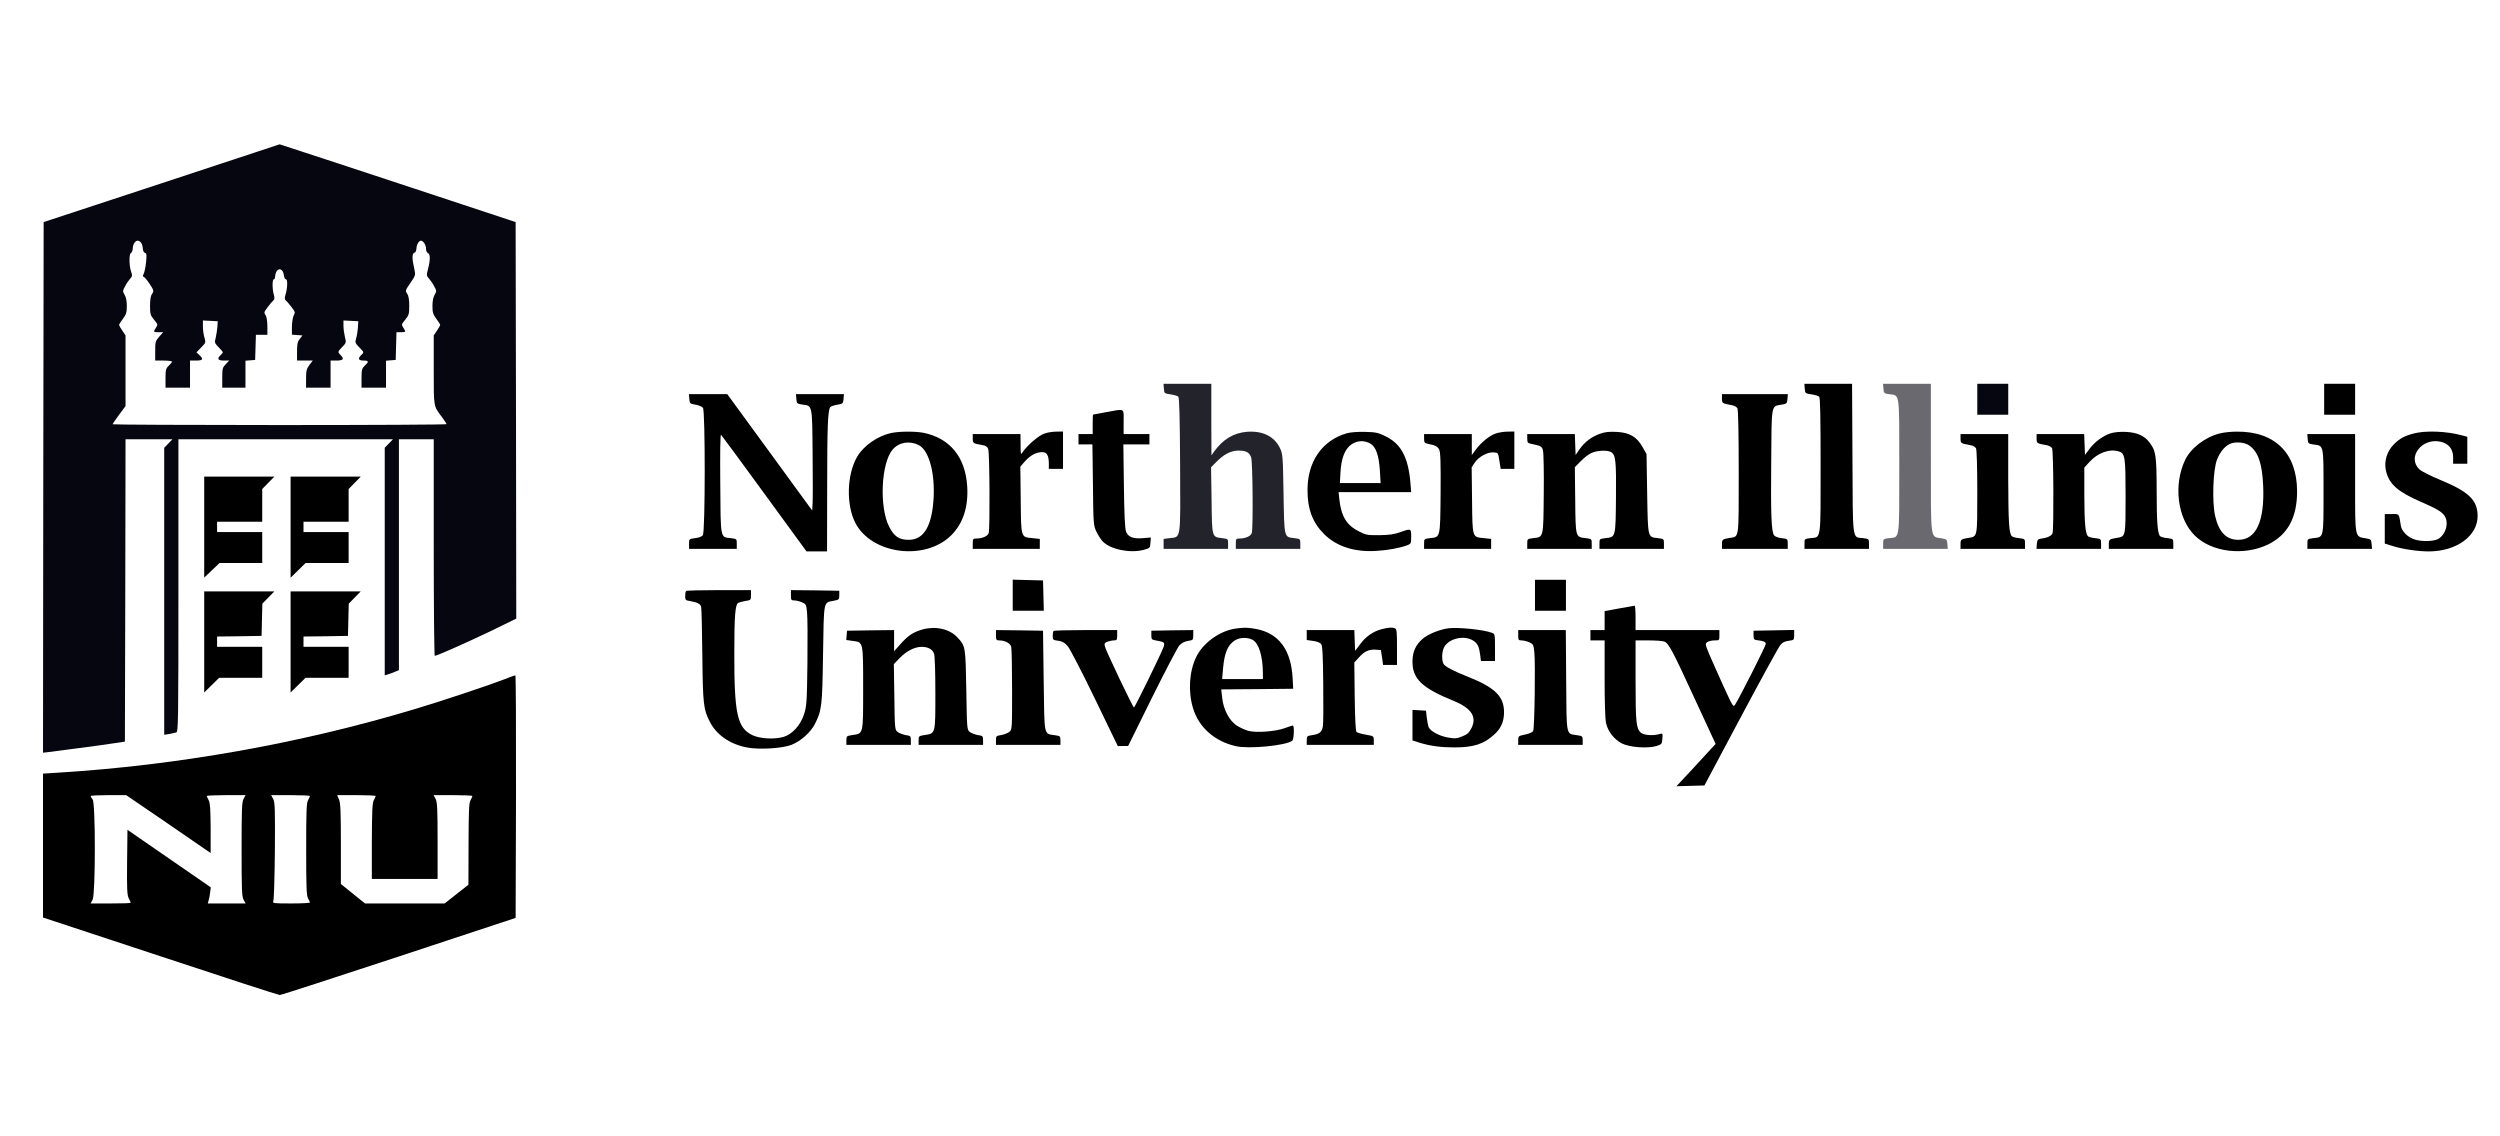 <svg width="176" height="80" viewBox="0 0 176 80" fill="none" xmlns="http://www.w3.org/2000/svg">
<path d="M11.38 12.902L3.073 15.634L3.046 34.317L3.028 52.991L3.409 52.946C3.627 52.919 4.598 52.791 5.57 52.664C6.55 52.537 7.676 52.383 8.066 52.319L8.793 52.211L8.82 41.562L8.838 30.922H10.49H12.142L11.852 31.222L11.561 31.521V41.625V51.729L11.906 51.675C12.088 51.639 12.315 51.593 12.406 51.566C12.551 51.52 12.56 50.949 12.56 41.217V30.922H20.113H27.666L27.376 31.222L27.085 31.521V39.537V47.544L27.294 47.481C27.403 47.453 27.63 47.372 27.793 47.299L28.084 47.181V39.056V30.922H29.309H30.535V38.548C30.535 42.742 30.571 46.173 30.607 46.173C30.753 46.173 33.077 45.139 34.693 44.358L36.345 43.55L36.327 29.597L36.3 15.634L29.218 13.292C25.324 12.003 21.584 10.777 20.912 10.56L19.686 10.16L11.38 12.902ZM9.927 17.078C9.991 17.16 10.045 17.341 10.054 17.486C10.063 17.65 10.118 17.777 10.209 17.804C10.327 17.84 10.336 17.949 10.281 18.476C10.245 18.83 10.163 19.193 10.109 19.293C10.045 19.42 10.045 19.483 10.109 19.483C10.154 19.483 10.345 19.701 10.526 19.974C10.835 20.446 10.844 20.482 10.708 20.682C10.608 20.818 10.563 21.09 10.563 21.526C10.563 22.107 10.59 22.198 10.844 22.507C11.117 22.833 11.117 22.861 10.98 23.069C10.781 23.369 10.79 23.387 11.162 23.387H11.489L11.207 23.705C10.944 24.005 10.926 24.077 10.926 24.703V25.384H11.516C11.843 25.384 12.106 25.421 12.106 25.457C12.106 25.502 12.006 25.63 11.879 25.747C11.679 25.938 11.652 26.038 11.652 26.628V27.291H12.515H13.377V26.338V25.384H13.776C14.276 25.384 14.348 25.294 14.058 25.021L13.831 24.803L14.167 24.458C14.485 24.132 14.494 24.113 14.394 23.768C14.33 23.569 14.285 23.224 14.285 22.988V22.561L14.811 22.588L15.329 22.616L15.302 23.024C15.283 23.251 15.229 23.587 15.184 23.787C15.093 24.122 15.102 24.15 15.42 24.477C15.737 24.803 15.737 24.803 15.556 24.976C15.256 25.248 15.329 25.384 15.755 25.384H16.137L15.892 25.639C15.665 25.875 15.646 25.956 15.646 26.592V27.291H16.464H17.281V26.347V25.393L17.626 25.366L17.962 25.339L17.989 24.449L18.016 23.569H18.415H18.824V22.951C18.815 22.57 18.77 22.28 18.688 22.171C18.57 22.016 18.588 21.962 18.842 21.626C18.996 21.417 19.178 21.208 19.241 21.154C19.332 21.081 19.341 20.981 19.278 20.745C19.16 20.346 19.16 19.665 19.278 19.665C19.332 19.665 19.369 19.574 19.369 19.456C19.369 19.338 19.423 19.166 19.496 19.066C19.677 18.83 19.95 18.993 19.986 19.384C20.004 19.538 20.068 19.665 20.131 19.665C20.267 19.665 20.24 20.31 20.086 20.791C20.031 20.981 20.04 21.081 20.122 21.154C20.195 21.208 20.367 21.417 20.521 21.617C20.785 21.953 20.794 22.007 20.676 22.207C20.612 22.334 20.558 22.688 20.549 22.997V23.56L20.921 23.587L21.293 23.614L21.103 23.859C20.948 24.05 20.912 24.222 20.912 24.74V25.384H21.466H22.019L21.783 25.693C21.584 25.965 21.547 26.102 21.547 26.646V27.291H22.41H23.272V26.338V25.384H23.672C24.153 25.384 24.253 25.275 23.998 25.021C23.762 24.785 23.762 24.767 24.098 24.422C24.38 24.132 24.38 24.113 24.28 23.714C24.226 23.487 24.18 23.142 24.18 22.933V22.561L24.707 22.588L25.224 22.616L25.197 23.069C25.179 23.314 25.124 23.66 25.07 23.823C24.988 24.113 24.997 24.15 25.306 24.468C25.633 24.803 25.633 24.803 25.451 24.976C25.17 25.23 25.224 25.384 25.587 25.384C25.968 25.384 25.987 25.457 25.678 25.747C25.478 25.938 25.451 26.038 25.451 26.628V27.291H26.313H27.176V26.347V25.393L27.521 25.366L27.857 25.339L27.884 24.358L27.911 23.387H28.22C28.583 23.387 28.592 23.369 28.392 23.069C28.256 22.861 28.256 22.833 28.529 22.507C28.783 22.198 28.81 22.107 28.81 21.526C28.81 21.081 28.765 20.818 28.665 20.673C28.519 20.473 28.529 20.446 28.892 19.919C29.246 19.411 29.255 19.356 29.182 19.002C29.001 18.231 29.001 17.858 29.155 17.804C29.255 17.777 29.309 17.659 29.318 17.486C29.327 17.223 29.491 16.942 29.636 16.942C29.79 16.942 29.99 17.241 29.99 17.495C29.99 17.65 30.045 17.786 30.126 17.813C30.299 17.886 30.299 18.294 30.135 18.93C30.017 19.384 30.026 19.42 30.208 19.62C30.308 19.738 30.48 19.974 30.571 20.164C30.744 20.473 30.744 20.509 30.598 20.755C30.498 20.918 30.444 21.208 30.444 21.544C30.444 21.998 30.489 22.134 30.716 22.443C30.862 22.634 30.989 22.833 30.989 22.87C30.989 22.906 30.889 23.097 30.762 23.278L30.535 23.614V26.047C30.535 28.689 30.517 28.571 31.098 29.343C31.288 29.597 31.443 29.833 31.443 29.86C31.443 29.896 26.15 29.924 19.686 29.924C13.223 29.924 7.93 29.896 7.93 29.869C7.93 29.833 8.139 29.533 8.384 29.197L8.838 28.589V26.102V23.614L8.611 23.278C8.484 23.097 8.384 22.906 8.384 22.87C8.384 22.833 8.511 22.634 8.656 22.443C8.883 22.134 8.929 21.998 8.929 21.544C8.929 21.208 8.874 20.918 8.774 20.755C8.629 20.509 8.629 20.473 8.802 20.164C8.892 19.974 9.056 19.738 9.156 19.629C9.319 19.456 9.328 19.393 9.228 19.12C9.083 18.694 9.074 17.858 9.228 17.804C9.283 17.777 9.337 17.632 9.346 17.486C9.355 17.196 9.519 16.942 9.7 16.942C9.764 16.942 9.864 17.005 9.927 17.078Z" fill="#05060F"/>
<path d="M81.936 27.355C81.963 27.69 81.972 27.699 82.408 27.763C82.653 27.799 82.898 27.872 82.953 27.926C83.025 27.999 83.062 29.424 83.08 32.729C83.107 38.103 83.152 37.794 82.344 37.885L81.918 37.94V38.285V38.639H84.187H86.457V38.285C86.457 37.94 86.457 37.94 86.039 37.885C85.313 37.803 85.322 37.849 85.295 35.216L85.259 32.892L85.613 32.538C86.139 31.993 86.638 31.73 87.165 31.721C87.728 31.721 87.955 31.839 88.082 32.202C88.191 32.511 88.227 37.15 88.127 37.522C88.064 37.74 87.682 37.912 87.265 37.912C87.02 37.912 87.002 37.94 87.002 38.276V38.639H89.271H91.541V38.285C91.541 37.94 91.541 37.94 91.123 37.885C90.388 37.803 90.415 37.903 90.361 34.753C90.315 32.039 90.306 31.957 90.097 31.521C89.698 30.723 88.899 30.323 87.819 30.396C86.856 30.468 86.112 30.913 85.476 31.785L85.286 32.057L85.277 29.533V27.019H83.588H81.909L81.936 27.355Z" fill="#05060F" fill-opacity="0.88"/>
<path d="M127.054 27.355C127.082 27.69 127.091 27.699 127.526 27.763C127.772 27.799 128.017 27.872 128.071 27.926C128.144 27.999 128.171 29.406 128.171 32.783C128.171 38.148 128.216 37.803 127.454 37.885C127.036 37.94 127.036 37.94 127.036 38.285V38.639H129.306H131.575V38.285C131.575 37.94 131.575 37.94 131.158 37.885C130.386 37.803 130.441 38.212 130.413 32.284L130.386 27.019H128.707H127.027L127.054 27.355Z" fill="black"/>
<path d="M132.592 27.355C132.619 27.681 132.638 27.699 133.01 27.754C133.754 27.854 133.709 27.518 133.709 32.829C133.709 38.148 133.754 37.803 132.992 37.885C132.574 37.94 132.574 37.94 132.574 38.285V38.639H134.853H137.122L137.095 38.303C137.068 37.976 137.05 37.958 136.659 37.894C135.888 37.767 135.933 38.13 135.933 32.23V27.019H134.244H132.565L132.592 27.355Z" fill="#05060F" fill-opacity="0.6"/>
<path d="M139.201 28.108V29.197H140.291H141.38V28.108V27.018H140.291H139.201V28.108Z" fill="#05060F"/>
<path d="M163.621 28.108V29.197H164.711H165.8V28.108V27.018H164.711H163.621V28.108Z" fill="black"/>
<path d="M48.528 28.081C48.555 28.408 48.573 28.426 48.964 28.489C49.191 28.526 49.427 28.625 49.49 28.716C49.654 28.943 49.654 37.45 49.481 37.676C49.409 37.776 49.2 37.858 48.937 37.885C48.51 37.94 48.51 37.94 48.51 38.285V38.639H50.189H51.869V38.285C51.869 37.94 51.869 37.94 51.451 37.885C50.698 37.804 50.734 37.994 50.707 34.027C50.689 31.848 50.707 30.55 50.761 30.605C50.807 30.65 52.187 32.52 53.812 34.753L56.78 38.82H57.506H58.224L58.233 34.39C58.233 30.023 58.278 28.834 58.459 28.653C58.514 28.598 58.732 28.526 58.959 28.489C59.34 28.426 59.358 28.408 59.386 28.081L59.413 27.745H57.724H56.036L56.063 28.081C56.09 28.408 56.108 28.426 56.48 28.48C57.198 28.571 57.179 28.453 57.207 31.903C57.225 33.582 57.225 35.18 57.207 35.452L57.179 35.943L54.193 31.848L51.197 27.745H49.853H48.501L48.528 28.081Z" fill="black"/>
<path d="M121.226 28.053C121.226 28.389 121.253 28.407 121.88 28.517C122.079 28.544 122.261 28.644 122.315 28.743C122.37 28.852 122.406 30.486 122.406 33.228C122.406 38.012 122.443 37.767 121.789 37.867C121.253 37.958 121.226 37.976 121.226 38.321V38.639H123.541H125.856V38.285C125.856 37.94 125.856 37.94 125.429 37.885C125.184 37.858 124.957 37.776 124.894 37.685C124.703 37.431 124.658 36.197 124.694 32.447C124.721 28.398 124.685 28.616 125.411 28.489C125.792 28.426 125.811 28.407 125.838 28.081L125.865 27.745H123.55H121.226V28.053Z" fill="black"/>
<path d="M77.878 29.015C77.379 29.115 76.961 29.188 76.952 29.188C76.934 29.197 76.925 29.506 76.925 29.878V30.559H76.425H75.926V30.922V31.285H76.416H76.906L76.943 34.117C76.97 36.85 76.979 36.977 77.179 37.413C77.297 37.658 77.497 37.976 77.624 38.112C78.159 38.675 79.548 38.965 80.51 38.711C80.955 38.593 80.964 38.584 80.992 38.212L81.019 37.839L80.474 37.885C79.784 37.948 79.43 37.812 79.276 37.431C79.194 37.222 79.149 36.26 79.122 34.208L79.085 31.285H80.002H80.919V30.922V30.559H80.011H79.103V29.696C79.103 28.698 79.231 28.77 77.878 29.015Z" fill="black"/>
<path d="M62.78 30.477C61.818 30.668 60.81 31.357 60.338 32.165C59.621 33.4 59.558 35.524 60.211 36.804C61.355 39.029 65.132 39.519 66.975 37.676C67.801 36.85 68.182 35.688 68.091 34.235C67.964 32.193 66.893 30.867 65.05 30.477C64.496 30.359 63.352 30.359 62.78 30.477ZM64.687 31.339C65.477 31.748 65.912 33.645 65.676 35.642C65.486 37.231 64.932 38.003 63.979 38.003C63.298 38.003 62.953 37.776 62.599 37.086C61.891 35.697 62.027 32.619 62.835 31.657C63.28 31.13 64.033 31.003 64.687 31.339Z" fill="black"/>
<path d="M73.502 30.532C73.12 30.659 72.294 31.376 71.995 31.83C71.859 32.048 71.85 32.03 71.85 31.303L71.84 30.559H70.161H68.481V30.868C68.481 31.204 68.509 31.222 69.144 31.331C69.398 31.367 69.507 31.449 69.571 31.612C69.671 31.857 69.698 37.186 69.607 37.522C69.544 37.74 69.162 37.912 68.745 37.912C68.5 37.912 68.481 37.94 68.481 38.276V38.639H70.842H73.202V38.285V37.94L72.685 37.885C71.859 37.803 71.886 37.885 71.859 35.198L71.831 32.847L72.176 32.456C72.558 32.039 72.957 31.83 73.384 31.83C73.701 31.83 73.838 32.066 73.838 32.656V33.01H74.337H74.836V31.694V30.378L74.364 30.387C74.101 30.387 73.71 30.45 73.502 30.532Z" fill="black"/>
<path d="M94.808 30.504C93.083 31.003 92.058 32.483 92.049 34.462C92.039 35.824 92.403 36.786 93.21 37.594C94.082 38.466 95.353 38.883 96.896 38.783C97.722 38.738 98.567 38.575 99.102 38.375C99.329 38.284 99.347 38.239 99.347 37.776C99.347 37.195 99.338 37.195 98.567 37.467C98.167 37.612 97.804 37.667 97.123 37.676C96.288 37.685 96.17 37.667 95.671 37.413C94.799 36.977 94.427 36.359 94.291 35.161L94.236 34.644H96.796H99.347L99.293 33.981C99.139 32.193 98.639 31.258 97.559 30.722C97.023 30.459 96.86 30.422 96.088 30.404C95.571 30.395 95.053 30.431 94.808 30.504ZM96.515 31.258C96.869 31.485 97.078 32.093 97.141 33.1L97.196 34.008H95.761H94.327L94.373 33.209C94.427 32.329 94.636 31.739 95.008 31.394C95.435 31.003 96.043 30.949 96.515 31.258Z" fill="black"/>
<path d="M105.285 30.523C104.84 30.677 104.241 31.176 103.878 31.676L103.615 32.039V31.303V30.559H101.935H100.256V30.877C100.256 31.149 100.292 31.195 100.51 31.24C101.045 31.349 101.209 31.431 101.318 31.648C101.409 31.821 101.436 32.547 101.418 34.708C101.39 37.912 101.409 37.803 100.673 37.885C100.256 37.94 100.256 37.94 100.256 38.285V38.639H102.616H104.976V38.285V37.94L104.459 37.885C103.642 37.803 103.66 37.885 103.633 35.225L103.605 32.901L103.832 32.556C104.105 32.148 104.749 31.803 105.176 31.848C105.467 31.875 105.476 31.884 105.557 32.438L105.648 33.01H106.129H106.61V31.694V30.378L106.138 30.387C105.875 30.387 105.485 30.45 105.285 30.523Z" fill="black"/>
<path d="M112.629 30.541C112.039 30.75 111.567 31.113 111.204 31.621L110.922 32.03L110.895 31.294L110.868 30.559H109.198H107.518V30.877C107.518 31.149 107.554 31.195 107.772 31.24C108.508 31.394 108.553 31.422 108.626 31.721C108.671 31.884 108.698 33.264 108.68 34.78C108.653 37.903 108.671 37.803 107.936 37.885C107.518 37.94 107.518 37.94 107.518 38.285V38.639H109.788H112.057V38.285C112.057 37.94 112.057 37.94 111.64 37.885C110.913 37.803 110.922 37.849 110.895 35.216L110.868 32.892L111.258 32.493C111.476 32.266 111.803 32.002 111.994 31.912C112.384 31.712 113.11 31.667 113.41 31.821C113.746 32.002 113.791 32.456 113.764 35.071C113.737 37.867 113.746 37.803 113.019 37.885C112.602 37.94 112.602 37.94 112.602 38.285V38.639H114.871H117.141V38.285C117.141 37.94 117.141 37.94 116.723 37.885C115.988 37.803 116.015 37.903 115.961 34.753L115.915 31.966L115.634 31.467C115.225 30.741 114.717 30.45 113.8 30.405C113.283 30.378 112.974 30.414 112.629 30.541Z" fill="black"/>
<path d="M148.588 30.505C148.053 30.677 147.462 31.113 147.099 31.603L146.782 32.03L146.754 31.294L146.727 30.559H145.057H143.377V30.868C143.377 31.204 143.404 31.222 144.031 31.331C144.231 31.358 144.412 31.458 144.467 31.558C144.566 31.739 144.594 37.168 144.503 37.522C144.448 37.722 144.131 37.867 143.65 37.931C143.459 37.958 143.423 38.012 143.395 38.294L143.368 38.639H145.638H147.916V38.285C147.916 37.94 147.916 37.94 147.499 37.885C147.272 37.867 147.045 37.803 146.99 37.749C146.809 37.567 146.745 36.841 146.736 34.889V32.919L147.108 32.511C147.698 31.866 148.525 31.576 149.178 31.785C149.605 31.921 149.641 32.175 149.641 34.953C149.641 37.831 149.65 37.767 149.024 37.867C148.488 37.958 148.461 37.976 148.461 38.321V38.639H150.731H153V38.285C153 37.94 153 37.94 152.583 37.885C152.356 37.867 152.12 37.794 152.074 37.749C151.893 37.567 151.829 36.778 151.829 34.499C151.82 32.03 151.775 31.739 151.312 31.131C150.958 30.668 150.44 30.441 149.641 30.405C149.233 30.387 148.806 30.432 148.588 30.505Z" fill="black"/>
<path d="M156.313 30.505C155.251 30.759 154.253 31.522 153.835 32.375C153 34.127 153.29 36.487 154.498 37.686C155.687 38.884 157.984 39.156 159.691 38.321C161.052 37.649 161.715 36.433 161.715 34.599C161.715 31.903 160.154 30.36 157.457 30.387C157.076 30.387 156.559 30.441 156.313 30.505ZM158.356 31.367C158.982 31.821 159.255 32.629 159.327 34.191C159.436 36.687 158.837 38.003 157.584 38.003C156.722 38.003 156.205 37.459 155.941 36.306C155.723 35.307 155.796 33.083 156.077 32.357C156.313 31.758 156.695 31.331 157.112 31.204C157.494 31.086 158.075 31.158 158.356 31.367Z" fill="black"/>
<path d="M169.904 30.523C169.259 30.695 168.941 30.868 168.524 31.285C168.033 31.776 167.825 32.493 167.97 33.137C168.188 34.081 168.796 34.617 170.421 35.325C171.547 35.815 171.91 36.024 172.1 36.324C172.427 36.814 172.173 37.667 171.619 37.958C171.302 38.112 170.539 38.139 170.04 37.994C169.54 37.858 169.087 37.422 169.023 37.023C168.878 36.124 168.923 36.188 168.378 36.188H167.888V37.232V38.267L168.469 38.448C169.168 38.666 170.239 38.82 171.002 38.82C172.936 38.811 174.415 37.74 174.424 36.342C174.424 35.207 173.816 34.617 171.765 33.773C171.111 33.501 170.457 33.174 170.321 33.038C169.441 32.193 170.494 30.804 171.81 31.095C172.382 31.222 172.7 31.612 172.7 32.193V32.647H173.199H173.698V31.694V30.75L173.326 30.65C172.228 30.35 170.73 30.296 169.904 30.523Z" fill="black"/>
<path d="M138.021 30.868C138.021 31.204 138.048 31.222 138.674 31.331C138.874 31.358 139.055 31.458 139.11 31.558C139.164 31.657 139.201 32.847 139.201 34.635C139.201 37.858 139.219 37.767 138.583 37.867C138.048 37.958 138.021 37.976 138.021 38.321V38.639H140.29H142.56V38.285C142.56 37.94 142.56 37.94 142.142 37.885C141.915 37.867 141.688 37.803 141.634 37.749C141.434 37.549 141.389 36.769 141.379 33.709V30.559H139.7H138.021V30.868Z" fill="black"/>
<path d="M162.46 30.895C162.487 31.222 162.505 31.24 162.877 31.294C163.603 31.385 163.576 31.276 163.576 34.599C163.576 37.931 163.603 37.803 162.859 37.885C162.441 37.94 162.441 37.94 162.441 38.285V38.639H164.72H166.99L166.962 38.303C166.935 37.976 166.917 37.958 166.527 37.894C165.773 37.767 165.8 37.903 165.8 34V30.559H164.112H162.432L162.46 30.895Z" fill="black"/>
<path d="M14.376 37.112V40.662L14.911 40.154L15.456 39.636H16.954H18.461V38.547V37.458H16.872H15.283V37.094V36.731H16.872H18.461V35.578V34.425L18.887 33.99L19.314 33.554H16.845H14.376V37.112Z" fill="black"/>
<path d="M20.458 37.113V40.672L20.985 40.154L21.511 39.637H23.027H24.543V38.548V37.458H22.955H21.366V37.095V36.732H22.955H24.543V35.579V34.426L24.97 33.99L25.397 33.555H22.927H20.458V37.113Z" fill="black"/>
<path d="M71.296 41.907V42.996H72.385H73.484L73.457 41.925L73.429 40.863L72.367 40.836L71.296 40.808V41.907Z" fill="black"/>
<path d="M108.063 41.907V42.996H109.152H110.242V41.907V40.817H109.152H108.063V41.907Z" fill="black"/>
<path d="M48.301 41.607C48.264 41.634 48.237 41.798 48.237 41.961C48.237 42.233 48.264 42.27 48.582 42.315C49.109 42.406 49.318 42.515 49.363 42.742C49.39 42.86 49.427 44.403 49.445 46.173C49.481 49.587 49.526 49.95 49.971 50.812C50.434 51.729 51.387 52.392 52.568 52.619C53.43 52.791 55.055 52.692 55.718 52.437C56.371 52.183 57.061 51.566 57.37 50.967C57.851 50.014 57.887 49.732 57.942 46.065C58.005 42.233 57.96 42.433 58.677 42.297C59.068 42.224 59.086 42.206 59.086 41.907V41.589L57.388 41.562L55.681 41.544V41.907C55.681 42.233 55.7 42.27 55.908 42.27C56.035 42.27 56.281 42.324 56.444 42.397C56.744 42.524 56.762 42.551 56.816 43.105C56.852 43.423 56.862 45.03 56.843 46.673C56.807 49.487 56.789 49.705 56.598 50.304C56.353 51.057 55.772 51.693 55.173 51.874C54.538 52.065 53.53 52.011 52.994 51.766C51.905 51.257 51.687 50.295 51.696 45.947C51.696 43.341 51.76 42.578 51.968 42.442C52.041 42.406 52.268 42.342 52.486 42.306C52.858 42.252 52.867 42.243 52.867 41.898V41.544H50.616C49.372 41.544 48.328 41.571 48.301 41.607Z" fill="black"/>
<path d="M14.376 45.192V48.751L14.902 48.233L15.429 47.716H16.945H18.461V46.627V45.537H16.872H15.283V45.174V44.811L16.854 44.793L18.415 44.766L18.442 43.631L18.47 42.496L18.887 42.069L19.314 41.634H16.845H14.376V45.192Z" fill="black"/>
<path d="M20.458 45.192V48.751L20.985 48.233L21.511 47.716H23.027H24.543V46.627V45.537H22.955H21.366V45.174V44.811L22.937 44.793L24.498 44.766L24.525 43.631L24.552 42.496L24.97 42.069L25.397 41.634H22.927H20.458V45.192Z" fill="black"/>
<path d="M113.991 42.833L112.965 43.023V43.686V44.358H112.466H111.966V44.721V45.084H112.466H112.965V47.762C112.965 49.351 113.001 50.622 113.065 50.894C113.192 51.493 113.628 52.047 114.181 52.338C114.726 52.619 116.042 52.71 116.642 52.51C116.987 52.401 117.005 52.365 117.032 52.002C117.059 51.62 117.059 51.611 116.805 51.684C116.36 51.811 115.707 51.757 115.507 51.575C115.189 51.285 115.144 50.84 115.144 47.916V45.084H116.042C116.542 45.084 117.05 45.12 117.168 45.166C117.477 45.284 117.731 45.765 119.356 49.296L120.781 52.374L120.518 52.655C120.382 52.81 119.755 53.481 119.147 54.144L118.021 55.352L119.011 55.324L119.991 55.297L122.552 50.486C123.959 47.844 125.211 45.565 125.329 45.42C125.475 45.229 125.647 45.148 125.929 45.111C126.301 45.057 126.31 45.057 126.31 44.703V44.349L124.885 44.376L123.45 44.403V44.721C123.45 44.993 123.487 45.039 123.677 45.066C124.158 45.12 124.313 45.184 124.313 45.329C124.313 45.465 122.461 49.133 122.152 49.605C122.025 49.805 121.998 49.759 121.344 48.334C120.972 47.517 120.527 46.509 120.345 46.092C120.046 45.365 120.037 45.32 120.191 45.202C120.282 45.139 120.509 45.084 120.7 45.084C121.045 45.084 121.045 45.084 121.045 44.721V44.358H118.094H115.144V43.495C115.144 43.023 115.116 42.633 115.08 42.642C115.035 42.651 114.545 42.733 113.991 42.833Z" fill="black"/>
<path d="M64.95 44.312C64.287 44.503 63.943 44.73 63.398 45.338L62.944 45.847V45.102V44.358L61.292 44.376L59.63 44.403L59.603 44.73L59.576 45.057L60.03 45.12C60.783 45.22 60.765 45.139 60.765 48.461C60.765 51.748 60.792 51.63 60.003 51.748C59.603 51.811 59.585 51.82 59.585 52.129V52.438H61.855H64.124V52.12C64.124 51.82 64.106 51.802 63.752 51.748C63.552 51.711 63.298 51.611 63.189 51.53C62.998 51.366 62.989 51.303 62.962 49.06L62.926 46.755L63.343 46.319C63.825 45.829 64.378 45.547 64.868 45.538C65.341 45.538 65.64 45.702 65.758 46.019C65.813 46.183 65.849 47.29 65.849 48.815C65.849 51.702 65.867 51.63 65.086 51.748C64.687 51.811 64.669 51.82 64.669 52.129V52.438H66.938H69.208V52.12C69.208 51.82 69.19 51.802 68.836 51.748C68.636 51.711 68.382 51.611 68.273 51.53C68.073 51.366 68.073 51.312 68.028 48.561C67.973 45.511 67.973 45.484 67.401 44.875C66.857 44.276 65.867 44.058 64.95 44.312Z" fill="black"/>
<path d="M86.892 44.266C85.803 44.457 84.668 45.292 84.205 46.273C83.715 47.289 83.633 48.715 83.996 49.877C84.414 51.22 85.503 52.182 86.992 52.528C87.918 52.745 90.533 52.491 90.978 52.146C91.096 52.046 91.132 51.075 91.014 51.075C90.978 51.075 90.696 51.166 90.406 51.275C89.761 51.502 88.408 51.602 87.864 51.447C87.664 51.393 87.31 51.229 87.074 51.084C86.547 50.748 86.121 49.94 86.039 49.105L85.975 48.533L88.508 48.515L91.041 48.488L91.005 47.816C90.914 45.764 90.042 44.575 88.408 44.275C87.818 44.166 87.519 44.166 86.892 44.266ZM88.172 45.038C88.617 45.265 88.899 46.182 88.908 47.371V47.807H87.473H86.039L86.103 47.053C86.202 45.946 86.438 45.383 86.956 45.074C87.283 44.865 87.818 44.856 88.172 45.038Z" fill="black"/>
<path d="M97.242 44.303C96.651 44.458 96.143 44.821 95.744 45.366L95.399 45.819L95.371 45.093L95.344 44.358H93.674H91.994V44.712V45.057L92.439 45.12C92.684 45.148 92.939 45.248 93.002 45.329C93.102 45.438 93.138 46.065 93.156 48.162C93.175 49.641 93.165 50.976 93.129 51.139C93.056 51.539 92.893 51.675 92.403 51.748C92.013 51.811 91.994 51.82 91.994 52.129V52.438H94.355H96.715V52.129C96.715 51.82 96.715 51.82 96.152 51.72C95.844 51.666 95.553 51.584 95.499 51.53C95.435 51.466 95.39 50.577 95.371 49.033L95.344 46.636L95.671 46.282C96.052 45.847 96.388 45.702 96.86 45.738L97.214 45.765L97.296 46.282L97.369 46.809H97.859H98.349V45.547C98.349 44.485 98.331 44.276 98.204 44.231C97.995 44.149 97.732 44.176 97.242 44.303Z" fill="black"/>
<path d="M101.98 44.23C101.354 44.312 100.546 44.638 100.164 44.965C99.665 45.392 99.438 45.891 99.438 46.572C99.438 47.798 100.092 48.424 102.352 49.35C103.578 49.849 103.986 50.467 103.596 51.247C103.424 51.583 103.306 51.701 102.952 51.837C102.57 52.001 102.452 52.01 101.926 51.919C101.317 51.81 100.691 51.474 100.573 51.184C100.537 51.093 100.482 50.803 100.446 50.53L100.391 50.031L99.919 50.004L99.438 49.976V51.057V52.128L99.919 52.282C100.7 52.518 101.417 52.618 102.38 52.618C103.732 52.618 104.44 52.391 105.176 51.728C105.666 51.293 105.884 50.803 105.884 50.14C105.884 49.023 105.248 48.397 103.296 47.625C102.289 47.226 101.726 46.926 101.617 46.726C101.481 46.454 101.508 45.828 101.681 45.537C102.026 44.938 103.07 44.711 103.687 45.083C104.023 45.292 104.123 45.492 104.204 46.1L104.259 46.536H104.758H105.248V45.583C105.248 44.657 105.239 44.62 105.03 44.548C104.468 44.33 102.67 44.148 101.98 44.23Z" fill="black"/>
<path d="M70.116 44.721C70.116 45.039 70.143 45.084 70.334 45.084C70.742 45.084 71.114 45.275 71.187 45.52C71.223 45.656 71.251 47.027 71.251 48.561C71.251 51.339 71.251 51.366 71.051 51.53C70.942 51.611 70.688 51.711 70.488 51.748C70.134 51.802 70.116 51.82 70.116 52.12V52.438H72.385H74.655V52.129C74.655 51.829 74.637 51.811 74.246 51.757C73.475 51.639 73.529 51.902 73.475 47.926L73.429 44.403L71.777 44.376L70.116 44.358V44.721Z" fill="black"/>
<path d="M74.174 44.42C74.138 44.448 74.11 44.611 74.11 44.766C74.11 45.038 74.138 45.065 74.501 45.11C74.791 45.147 74.945 45.237 75.163 45.483C75.318 45.664 76.18 47.325 77.07 49.168L78.695 52.527L79.058 52.518H79.421L81.11 49.096C82.045 47.217 82.907 45.564 83.034 45.428C83.18 45.274 83.406 45.156 83.633 45.12C83.996 45.065 84.006 45.047 84.006 44.702V44.357L82.535 44.375L81.055 44.402V44.72C81.055 45.02 81.073 45.038 81.445 45.101C81.963 45.192 82.008 45.228 81.927 45.519C81.818 45.873 79.902 49.804 79.83 49.804C79.757 49.804 77.869 45.846 77.787 45.519C77.733 45.301 77.76 45.256 77.969 45.174C78.096 45.129 78.305 45.083 78.432 45.083C78.622 45.083 78.65 45.047 78.65 44.72V44.357H76.444C75.227 44.357 74.201 44.384 74.174 44.42Z" fill="black"/>
<path d="M106.882 44.721C106.882 45.048 106.9 45.084 107.109 45.084C107.236 45.084 107.481 45.139 107.645 45.211C107.935 45.338 107.963 45.366 108.017 45.919C108.099 46.673 108.035 51.257 107.935 51.457C107.89 51.548 107.672 51.648 107.373 51.711C106.891 51.811 106.882 51.82 106.882 52.129V52.438H109.152H111.421V52.129C111.421 51.829 111.403 51.811 111.013 51.757C110.241 51.639 110.287 51.902 110.259 47.907L110.232 44.358H108.562H106.882V44.721Z" fill="black"/>
<path d="M35.528 47.816C34.502 48.216 31.052 49.369 29.164 49.931C21.121 52.346 12.487 53.88 4.054 54.398L3.028 54.462V59.527V64.593L11.28 67.316C15.819 68.823 19.605 70.049 19.695 70.049C19.795 70.049 23.563 68.823 28.084 67.334L36.3 64.62L36.327 56.078C36.336 51.375 36.318 47.535 36.281 47.544C36.236 47.544 35.9 47.662 35.528 47.816ZM11.861 58.011L14.829 60.054V58.311C14.82 56.967 14.793 56.513 14.693 56.341C14.621 56.214 14.566 56.087 14.557 56.041C14.557 56.005 15.175 55.978 15.919 55.978H17.29L17.144 56.25C17.026 56.468 17.008 57.031 17.008 59.79C17.008 62.55 17.026 63.113 17.144 63.331L17.29 63.603H15.955H14.63L14.684 63.395C14.721 63.286 14.775 63.031 14.793 62.832L14.839 62.468L11.906 60.444L8.974 58.42L8.947 60.698C8.929 62.587 8.947 63.013 9.065 63.24C9.137 63.385 9.201 63.522 9.201 63.558C9.201 63.585 8.566 63.603 7.794 63.603H6.378L6.523 63.331C6.723 62.941 6.732 56.559 6.523 56.286C6.45 56.196 6.387 56.087 6.387 56.041C6.387 56.005 6.95 55.978 7.64 55.978H8.883L11.861 58.011ZM21.82 56.041C21.811 56.087 21.756 56.214 21.684 56.341C21.575 56.522 21.556 57.167 21.556 59.79C21.556 62.414 21.575 63.059 21.684 63.24C21.756 63.367 21.811 63.494 21.82 63.531C21.82 63.576 21.221 63.603 20.494 63.603C19.26 63.603 19.169 63.594 19.241 63.44C19.287 63.358 19.332 61.76 19.351 59.908C19.369 56.985 19.36 56.486 19.232 56.25L19.087 55.978H20.458C21.202 55.978 21.82 56.005 21.82 56.041ZM26.45 56.041C26.441 56.087 26.386 56.214 26.313 56.341C26.214 56.522 26.186 57.094 26.177 59.218V61.878H28.492H30.807V59.2C30.807 56.967 30.78 56.468 30.671 56.25L30.526 55.978H31.896C32.641 55.978 33.258 56.005 33.258 56.041C33.249 56.087 33.195 56.214 33.122 56.341C33.013 56.522 32.995 57.121 32.986 59.427L32.977 62.287L32.142 62.941L31.306 63.603H28.501H25.696L24.852 62.922L23.998 62.233V59.418C23.998 57.167 23.971 56.54 23.871 56.295L23.735 55.978H25.097C25.841 55.978 26.45 56.005 26.45 56.041Z" fill="black"/>
</svg>
